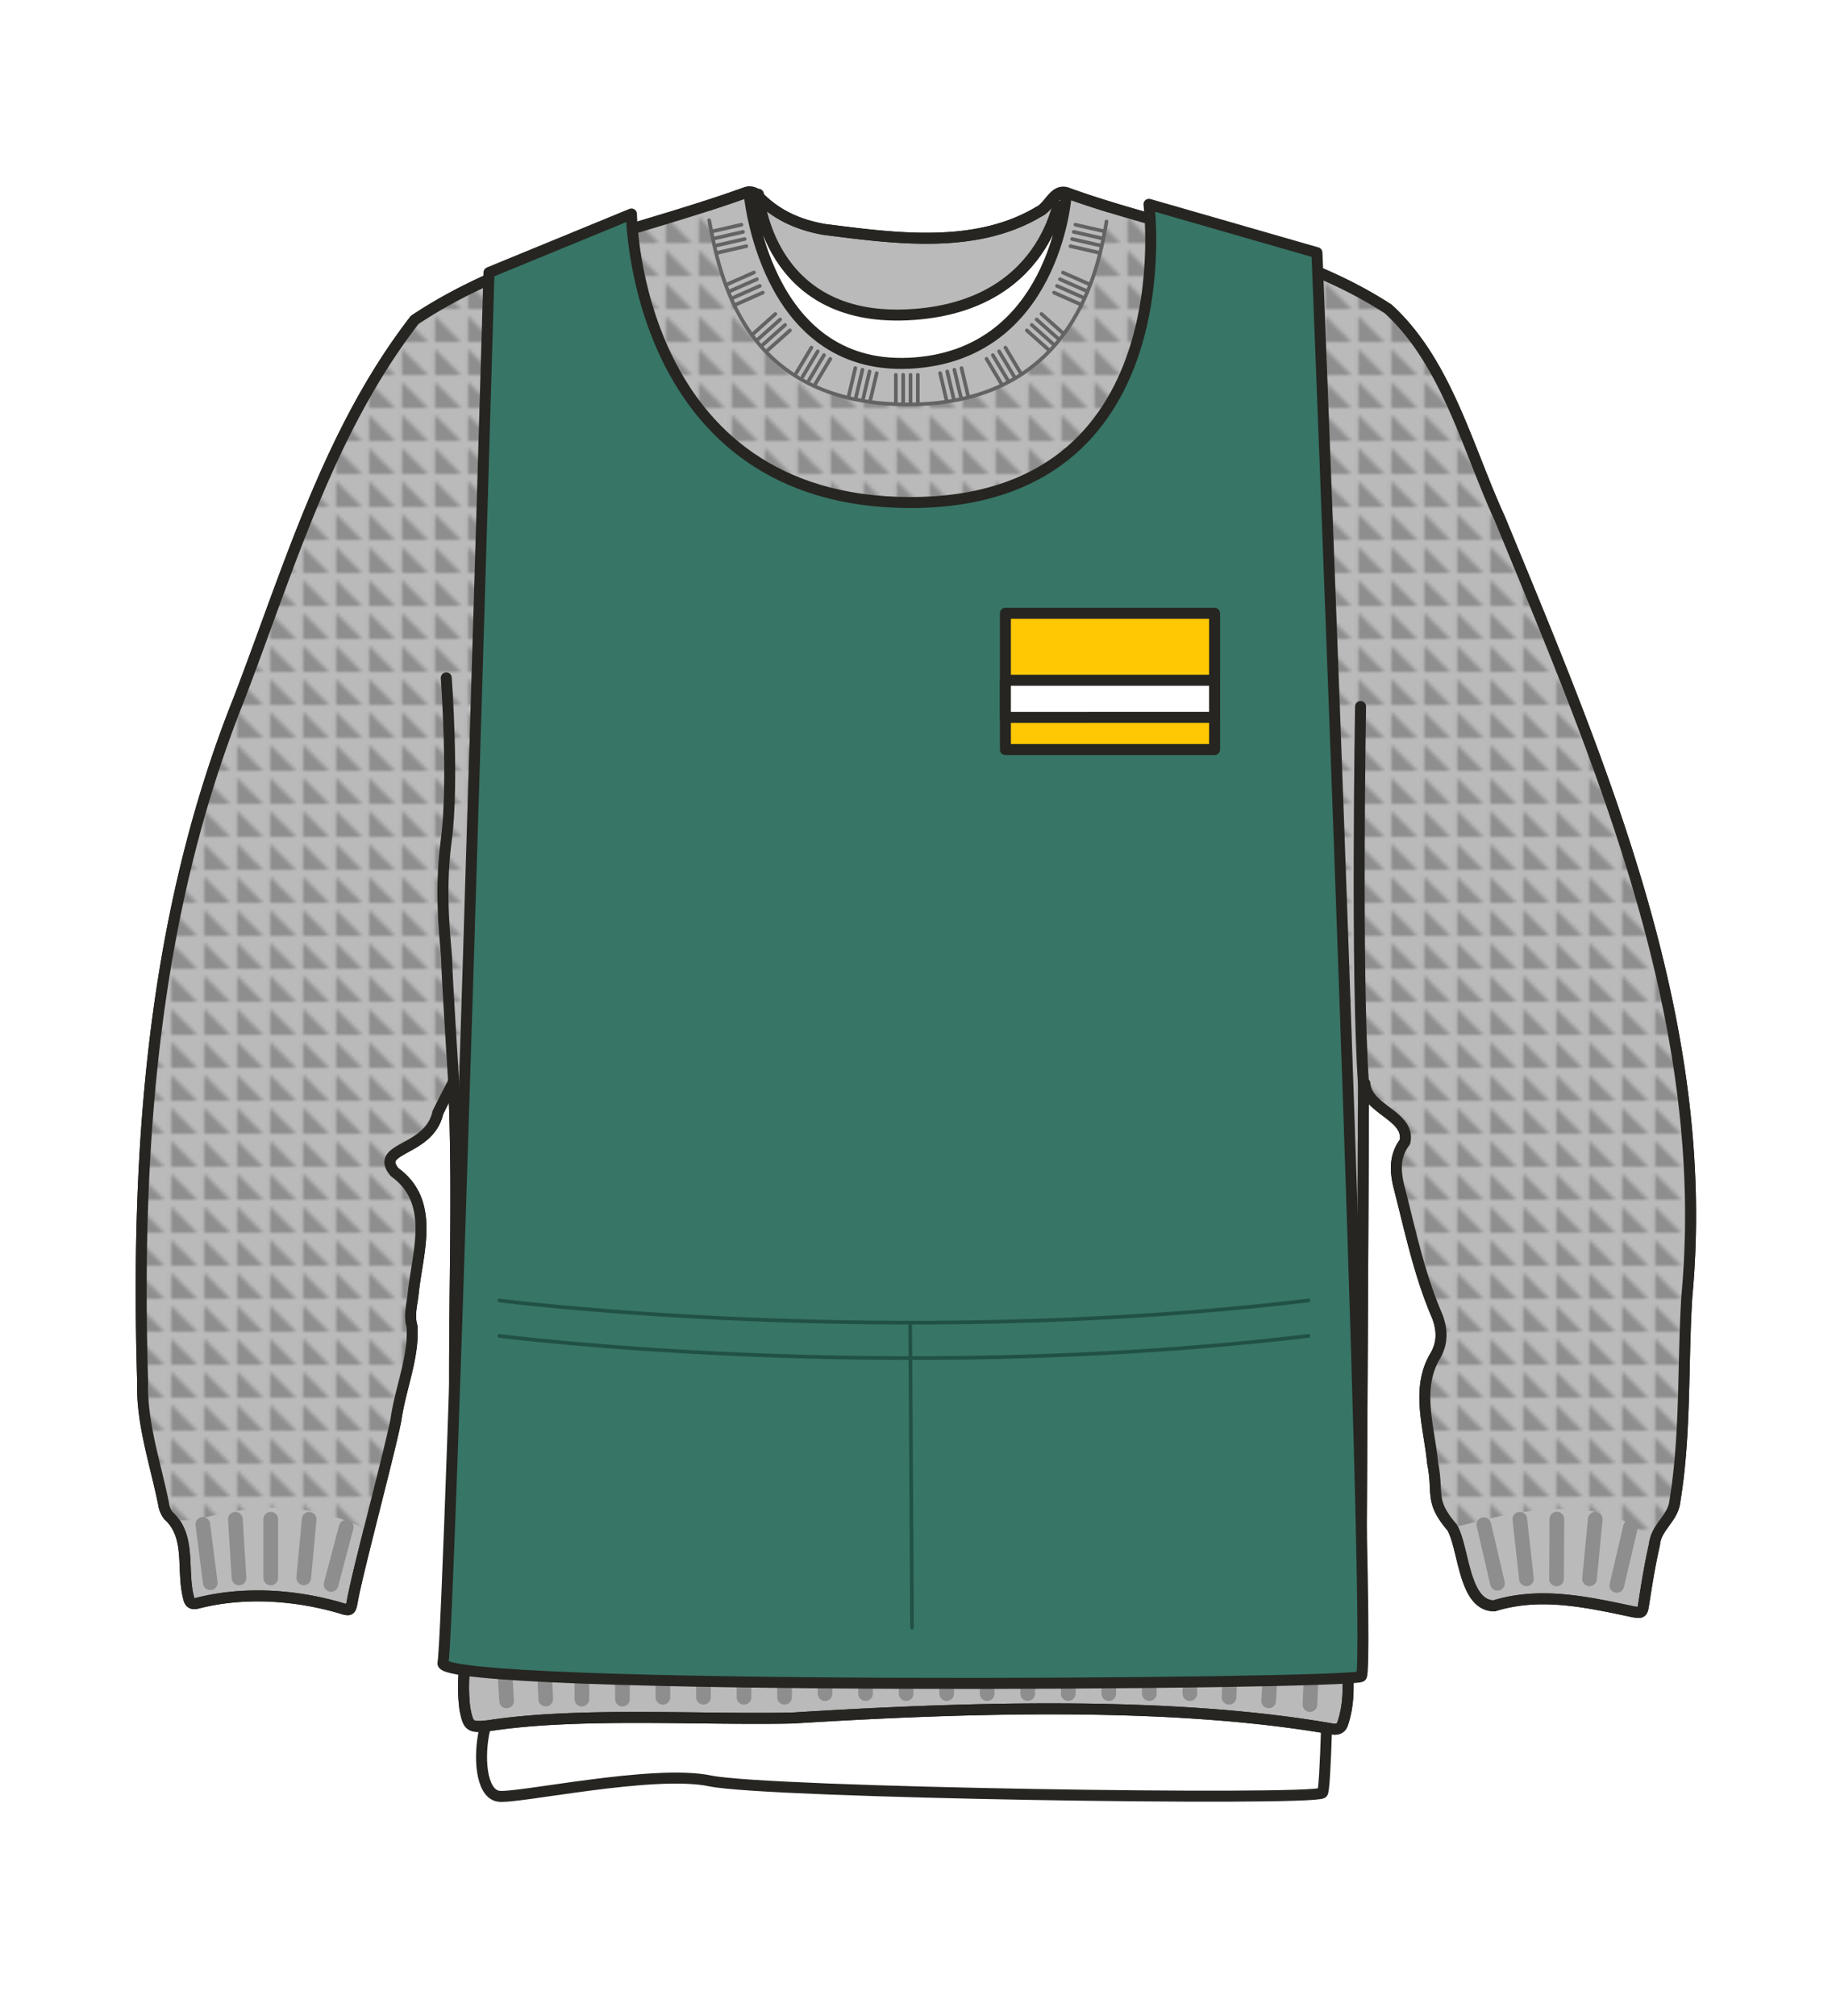 <svg xmlns="http://www.w3.org/2000/svg" width="500" height="550" viewBox="0 0 500 550"><defs><pattern id="a" width="8.96" height="8.96" patternTransform="translate(-143.22 -157.68)" patternUnits="userSpaceOnUse" viewBox="0 0 8.96 8.96"><path fill="none" d="M0 0h8.96v8.96H0z"/><path fill="#bababa" d="M0 0h8.96v8.96H0z"/><path fill="#636363" opacity=".5" d="M8.01 8.01H.95V.95l7.06 7.06z"/></pattern></defs><path d="M365.91 84.57s-1.72 402.39-5 404.58-151.41 0-167.06-3.28-53.14 5-57.87 4.16-5.46-10.9-3.64-18.54 1.37-386.92 1.37-386.92z" fill="#fff" stroke="#262521" stroke-linecap="round" stroke-linejoin="round" stroke-width="3"/><path d="M372.14 295.65q-.27 61.74-.62 123.46c-.81 9-2.68 16.41-3.55 25.45-1 10.07 1.34 17-1.5 25.63-.59 1.77-2 1.67-3.35 1.43-44.59-7.73-101.66-5.71-146.65-2.92-24.6.58-58.62-1.67-83 2.09-5.23.6-5.68.28-6.62-4.82-1.35-11.26 1.94-18.53.53-29.31-6.15-46.82-1.39-94.38-3.6-141.53-1.42 2.82-2.94 5.6-4.29 8.45-2.37 10.68-17.5 9.3-11.81 16.19 11.11 8 6.41 21.38 5.15 32.56-.25 3.15-1.35 6.27-.37 9.58.51 8.43-3.19 16.94-4.38 25.31-1.5 8-10.42 41.27-11.86 49.29-.57 3.17-.61 3-3.74 2.05-12.38-3.52-26.09-4.38-38.6-1.18-1.39.34-2.11 0-2.41-1.47-2-7.76.82-16.67-5.49-22.43a6.66 6.66 0 01-1.33-3.22c-2.23-11-6.07-22.12-5.72-33.31-1.91-63 2.6-126.93 26.19-186 13.61-35.44 24.56-73.32 48.07-103.67 27.32-18.2 60-23.76 90.46-34.78a3.13 3.13 0 012.72.43c5 5.55 11.46 8.41 18.56 9.66 19.19 2.43 41.29 5.56 58.65-4.87 2.85-1.27 4.2-6.53 7.87-5 29.12 10.5 61 14.41 87.44 31.59 15.94 14.59 21.63 38 30.45 57.2 27.81 67.49 58 137.4 51.05 212.08-1.19 18.66-.23 37.45-3.28 56-.49 4.66-5.21 7.09-5.56 11.78-1.22 5.28-2.08 10.65-2.91 16-.4 2.6-.41 2.82-3.08 2.32-12.48-2.65-25.26-5.48-37.8-1.58-8.34-.14-8.13-15.55-11.44-21.4-6.28-7.37-3.61-9-5.33-17.63-.9-9.7-4.68-20.27.79-29.27 2-3.53 1.86-7 .51-10.65-4.9-11.29-7.4-23.42-10.45-35.3-1.07-4.3-1.31-8.49 1.61-12.33 1.51-7.24-10.43-8.68-10.93-15.93z" fill="#bababa" stroke="#262521" stroke-linecap="round" stroke-linejoin="round" stroke-width="3"/><path d="M409.37 141.51c-8.82-19.21-14.51-42.61-30.45-57.2-22.86-14.88-49.87-19.81-75.61-27.68-4 3.8-1.23 53.64-54.81 53.64-50.05 0-54.42-44.5-54.95-54.31-26.94 8.66-56.55 15.45-80.33 31.32C89.71 117.63 78.76 155.51 65.15 191 41.56 250 37.05 313.94 39 377c-.35 11.19 3.49 22.28 5.72 33.31a6.66 6.66 0 001.28 3.17c6.31 5.76 24.77-10.48 54.72 4.08 1.44-8 5.88-22.37 7.38-30.34 1.19-8.37 4.89-16.88 4.38-25.31-1-3.31.12-6.43.37-9.58 1.26-11.18 6-24.61-5.15-32.56-5.69-6.88 9.44-5.51 11.81-16.19 1.35-2.85 2.87-5.63 4.29-8.45 2.21 47.15-2.31 97.12 3.84 143.94 63.85-6.91 229.69-3.92 240.32 5.49.87-9 2.74-16.47 3.55-25.45q.3-61.71.62-123.46l.41-.08c.5 7.25 12.44 8.69 10.93 15.93-2.92 3.84-2.68 8-1.61 12.33 3.05 11.88 5.55 24 10.45 35.3 1.35 3.61 1.5 7.12-.51 10.65-5.47 9-1.69 19.57-.79 29.27 1.72 8.67-.95 10.26 5.33 17.63 5.83-.6 39.86-13.6 55.23 4.65.35-4.69 5.07-7.12 5.56-11.78 3.05-18.51 2.09-37.3 3.28-56 6.96-74.64-23.23-144.55-51.04-212.04z" fill="url(#a)"/><path d="M372.14 295.65q-.27 61.74-.62 123.46c-.81 9-2.68 16.41-3.55 25.45-1 10.07 1.34 17-1.5 25.63-.59 1.77-2 1.67-3.35 1.43-44.59-7.73-101.66-5.71-146.65-2.92-24.6.58-58.62-1.67-83 2.09-5.23.6-5.68.28-6.62-4.82-1.35-11.26 1.94-18.53.53-29.31-6.15-46.82-1.39-94.38-3.6-141.53-1.42 2.82-2.94 5.6-4.29 8.45-2.37 10.68-17.5 9.3-11.81 16.19 11.11 8 6.41 21.38 5.15 32.56-.25 3.15-1.35 6.27-.37 9.58.51 8.43-3.19 16.94-4.38 25.31-1.5 8-10.42 41.27-11.86 49.29-.57 3.17-.61 3-3.74 2.05-12.38-3.52-26.09-4.38-38.6-1.18-1.39.34-2.11 0-2.41-1.47-2-7.76.82-16.67-5.49-22.43a6.66 6.66 0 01-1.33-3.22c-2.23-11-6.07-22.12-5.72-33.31-1.91-63 2.6-126.93 26.19-186 13.61-35.44 24.56-73.32 48.07-103.67 27.32-18.2 60-23.76 90.46-34.78a3.13 3.13 0 012.72.43c5 5.55 11.46 8.41 18.56 9.66 19.19 2.43 41.29 5.56 58.65-4.87 2.85-1.27 4.2-6.53 7.87-5 29.12 10.5 61 14.41 87.44 31.59 15.94 14.59 21.63 38 30.45 57.2 27.81 67.49 58 137.4 51.05 212.08-1.19 18.66-.23 37.45-3.28 56-.49 4.66-5.21 7.09-5.56 11.78-1.22 5.28-2.08 10.65-2.91 16-.4 2.6-.41 2.82-3.08 2.32-12.48-2.65-25.26-5.48-37.8-1.58-8.34-.14-8.13-15.55-11.44-21.4-6.28-7.37-3.61-9-5.33-17.63-.9-9.7-4.68-20.27.79-29.27 2-3.53 1.86-7 .51-10.65-4.9-11.29-7.4-23.42-10.45-35.3-1.07-4.3-1.31-8.49 1.61-12.33 1.51-7.24-10.43-8.68-10.93-15.93z" fill="none" stroke="#262521" stroke-linecap="round" stroke-linejoin="round" stroke-width="3"/><path d="M204.41 52.37s4 48.55 43.68 46.73 42.84-45.41 42.84-45.41l-1.61-.69S286 84.08 247.69 85.89 207 53 207 53" fill="#fff" stroke="#262521" stroke-linecap="round" stroke-linejoin="round" stroke-width="3"/><path d="M121.8 184.94s2.11 28.62 0 44.25.11 29.69.11 32.87 1.9 33.07 1.9 33.07M371.33 192.75s-1.25 73.86.81 102.9" fill="none" stroke="#262521" stroke-linecap="round" stroke-linejoin="round" stroke-width="3"/><path d="M193.55 60.08c2.77 14.3 8.71 50.26 54.25 50.26s52.09-37.75 54.2-49.93M244.5 102.26v8.01M246.5 102.26v8.01M248.5 102.26v8.01M250.5 102.26v8.01M256.58 101.8l1.84 7.8M258.52 101.34l1.85 7.8M260.47 100.88l1.85 7.8M262.42 100.42l1.84 7.79M269.25 97.9l4.1 6.88M270.96 96.88l4.11 6.87M272.68 95.85l4.11 6.88M274.4 94.83l4.11 6.87M280.26 90.14l5.97 5.33M281.59 88.65l5.97 5.33M282.92 87.16l5.98 5.33M284.25 85.66l5.98 5.34M287.67 79.83l7.32 3.25M288.48 78l7.32 3.25M289.29 76.18l7.32 3.24M290.1 74.35l7.32 3.24M292.16 67.16l7.81 1.78M292.61 65.21l7.81 1.78M293.05 63.26l7.81 1.78M293.5 61.31l7.81 1.78M239.28 101.8l-1.85 7.8M237.33 101.34l-1.84 7.8M235.39 100.88l-1.85 7.8M233.44 100.42l-1.85 7.79M226.61 97.9l-4.11 6.88M224.89 96.88l-4.11 6.87M223.18 95.85l-4.11 6.88M221.46 94.83l-4.11 6.87M215.6 90.14l-5.98 5.33M214.27 88.65l-5.98 5.33M212.94 87.16l-5.98 5.33M211.61 85.66L205.63 91M208.19 79.83l-7.32 3.25M207.38 78l-7.32 3.25M206.57 76.18l-7.32 3.24M205.76 74.35l-7.32 3.24M203.69 67.16l-7.81 1.78M203.25 65.21l-7.81 1.78M202.8 63.26l-7.81 1.78M202.36 61.31l-7.81 1.78" fill="none" stroke="#636363" stroke-linecap="round" stroke-linejoin="round"/><path fill="none" stroke="#8e8e8e" stroke-linecap="round" stroke-linejoin="round" stroke-width="4" d="M73.89 414.47v16.03M64.24 414.48l.99 16.01M84.38 414.49l-1.48 15.99M94.49 416.65l-4.14 15.61M55.35 415.86l2.04 15.94M424.91 414.43l-.09 16.34M414.8 414.47l1.81 16.26M435.39 414.45l-1.57 16.29M445 416.61l-3.73 15.92M404.97 415.95l3.73 15.99M247.31 441.59v20.46M258.37 441.59v20.46M269.43 441.59v20.46M280.49 441.59v20.46M291.56 441.59v20.46M302.62 441.59v20.46M313.68 441.59v20.46M324.74 441.59v20.46M169.87 441.59v21.96M180.93 441.59v21.46M192 441.59v21.46M203.06 442.59v20.46M137.11 443.61l1.15 20.43M148.05 442.11l.89 21.42M158.81 441.59v21.96M214.12 442.59v20.46M225.18 441.59v20.46M236.24 441.59v20.46M336.17 442.6l-.73 20.45M347.48 443.61l-1.23 20.42M358.34 444.6l-.82 20.44"/><path d="M172.34 58.38s.66 78.72 76.16 78.72 65.08-81.36 65.08-81.36l45.85 13.2s15.37 386.24 12.09 388.43-252.45 4-250.63-3.67 12.56-379.34 12.56-379.34z" fill="#377566" stroke="#262521" stroke-linecap="round" stroke-linejoin="round" stroke-width="3"/><path d="M136.28 354.79s106.34 13.63 220.82 0M136.28 364.46s106.34 13.63 220.82 0M248.42 360.84l.5 83.22" fill="none" stroke="#215145" stroke-linecap="round" stroke-linejoin="round"/><path stroke-width="3" stroke="#262521" stroke-linecap="round" stroke-linejoin="round" fill="#ffc802" d="M274.4 167.32h57.09v37.17H274.4z"/><path stroke-width="3" stroke="#262521" stroke-linecap="round" stroke-linejoin="round" fill="#fff" d="M274.4 185.59h57.09v10.13H274.4z"/></svg>